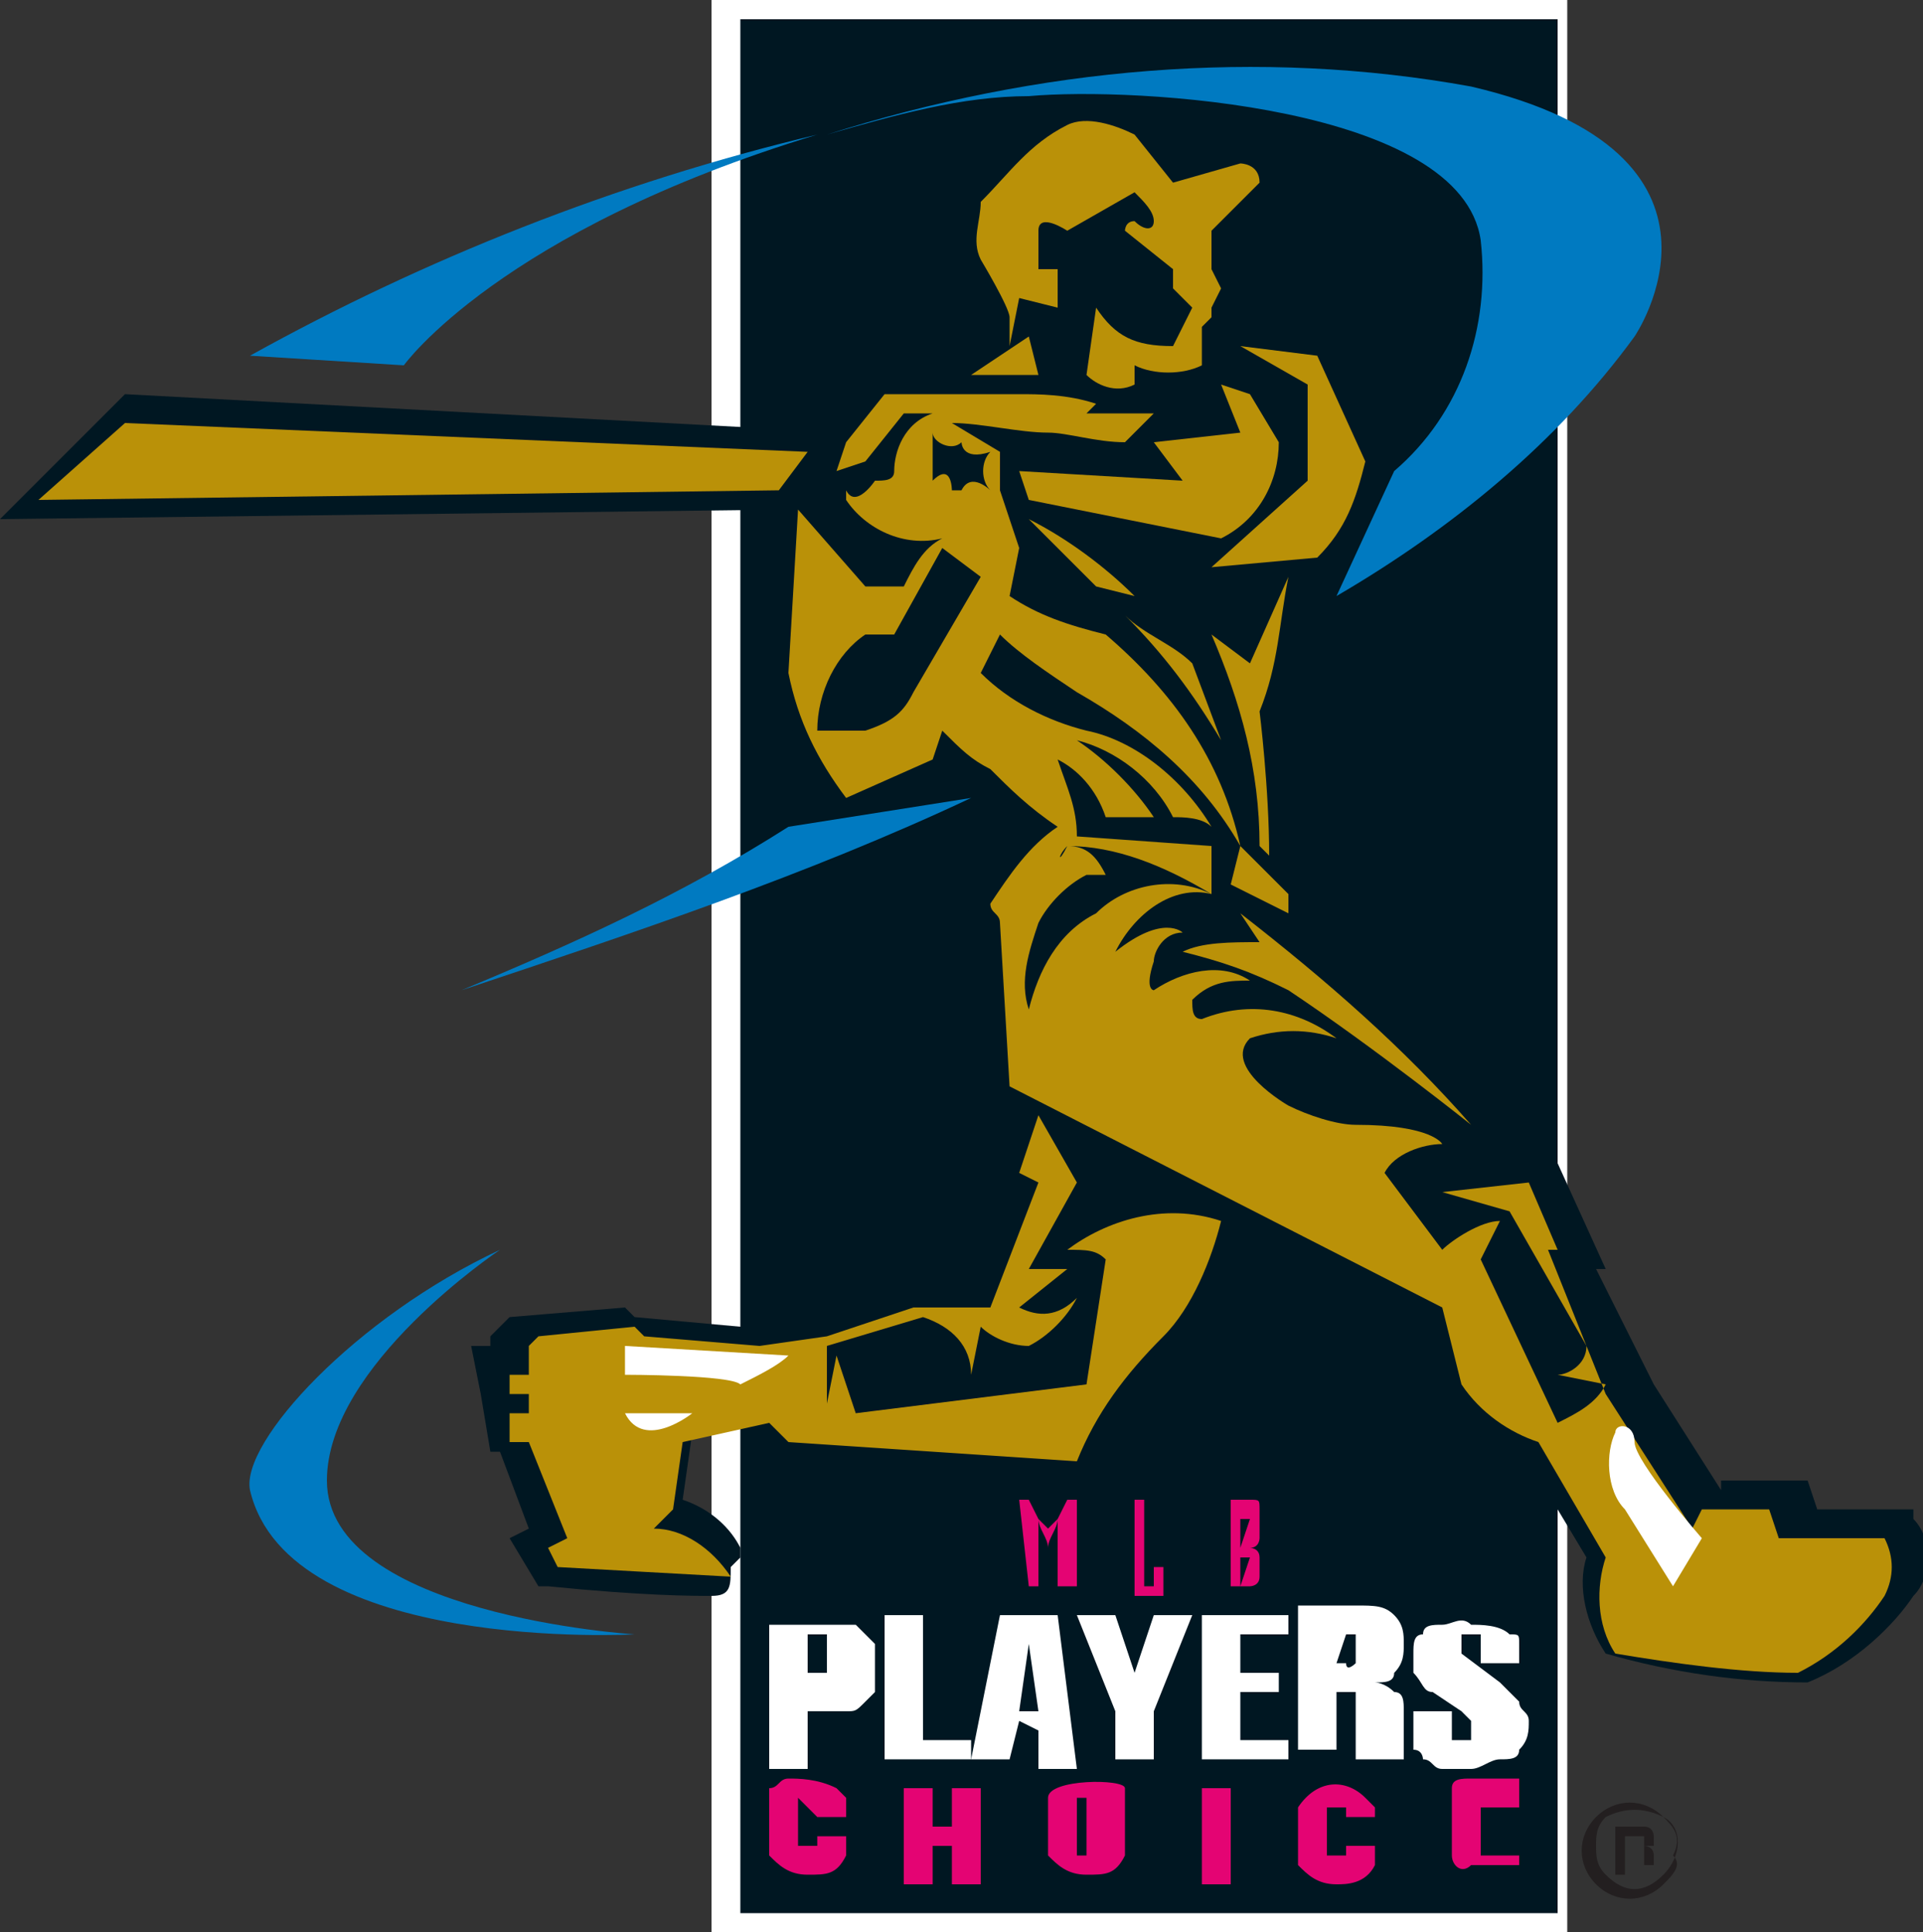 <?xml version="1.0" encoding="utf-8"?>
<!-- Generator: Adobe Illustrator 19.2.0, SVG Export Plug-In . SVG Version: 6.00 Build 0)  -->
<svg version="1.1" id="Layer_1" xmlns="http://www.w3.org/2000/svg" xmlns:xlink="http://www.w3.org/1999/xlink" x="0px" y="0px"
	 viewBox="0 0 20 20.1" style="enable-background:new 0 0 20 20.1;" xml:space="preserve">
<rect x="0" y="0" width="20" height="20.1" fill="#333333" stroke="none"/>
<style type="text/css">
	.st0{fill:#001722;}
	.st1{fill:#FFFFFF;}
	.st2{fill:#BA9108;}
	.st3{fill:#007AC1;}
	.st4{fill:#E40473;}
	.st5{fill:#231F20;}
</style>
<polygon class="st0" points="7.5,0.1 16.2,0.1 16.2,20 7.5,20 7.5,0.1 "/>
<path class="st1" d="M16.4,20.1H7.4V0h8.9V20.1z M7.7,19.9h8.5V0.2H7.7V19.9L7.7,19.9z"/>
<path class="st0" d="M18.8,17.5c-0.7,0-1.4-0.1-2.1-0.3c-0.2-0.3-0.3-0.7-0.2-1l-0.6-1c-0.3-0.1-0.6-0.3-0.9-0.6l0,0l-0.2-0.8
	l-4.5-2.3l-0.1-1.7c-0.1-0.1-0.2-0.2-0.1-0.4c0.2-0.3,0.4-0.5,0.6-0.8c-0.2-0.2-0.3-0.3-0.5-0.4C10.1,8.2,10,8.1,10,8v0.1H9.9
	c-1,0.5-1,0.5-1.1,0.4C8.4,8,8.2,7.6,8.1,7.1l0,0l0.1-2.2L9.1,6h0.2l0.1-0.2c-0.3,0-0.6-0.2-0.8-0.5L8.6,5.3H8.5l0.2-0.6L9.2,4h1.4
	l0,0c0.3,0,0.6,0.1,0.9,0.1l0,0c0.2,0,0.4,0,0.7,0h0.5l-0.8,0.7h-0.1c-0.3,0-0.5,0-0.8-0.1l-0.3-0.1v0.4l0.2,0.6l-0.1,0.4
	c0.3,0.1,0.5,0.2,0.8,0.3h0.1l0,0c1.3,1.3,1.5,2.2,1.5,2.4L13,9.2l-0.2-0.4l-0.1,0.8h-0.1v0.1h-0.1h-0.2l0.1,0l0.3,0.3l0,0
	c0.2,0,0.3,0.1,0.5,0.2l0.4,0.4l0,0c0.2,0.1,0.4,0.1,0.5,0.3l-0.2,0.3c-0.2-0.1-0.5-0.1-0.7,0c0.1,0.2,0.2,0.3,0.4,0.4l0,0
	c0.2,0.1,0.4,0.2,0.6,0.2c1,0,1.1,0.3,1.1,0.4v0.1l0.9-0.2l0.5,1.1h-0.1l0.6,1.2l0.7,1.1v-0.1h0.9l0.1,0.3h1l0,0.1
	c0.2,0.2,0.2,0.6,0,0.8C19.7,16.9,19.3,17.3,18.8,17.5L18.8,17.5L18.8,17.5z M16.1,14.3L16.1,14.3z M15.5,13.3l0.4,1
	c-0.1-0.4-0.2-0.8-0.4-1.1L15.5,13.3z M14.5,12.5l0.4,0.5c0.1-0.1,0.2-0.1,0.3-0.2L14.5,12.5z M15.6,12.5l0.2,0.1v0.1l0.1,0.2l0,0
	L15.6,12.5L15.6,12.5z M10.4,9.5L10.4,9.5L10.4,9.5v0.2v0l0.1-0.2c0.1-0.1,0.2-0.2,0.2-0.3h0l-0.1-0.1c0,0,0-0.1,0-0.1
	C10.6,9.2,10.5,9.3,10.4,9.5L10.4,9.5z M12.3,8.9L12.3,8.9L12.3,8.9L12.3,8.9z M10.6,6.4c0.2,0.2,0.4,0.4,0.7,0.5
	c0.3,0.2,0.6,0.3,0.8,0.6c-0.2-0.3-0.4-0.5-0.7-0.8C11.1,6.7,10.8,6.6,10.6,6.4L10.6,6.4z M10.4,6.9c0.2,0.2,0.5,0.3,0.8,0.4l0,0
	C10.9,7.2,10.7,7,10.4,6.9L10.4,6.9z"/>
<path class="st0" d="M7.4,16.6c-0.2,0-0.7,0-1.7-0.1H5.6L5.3,16l0.2-0.1l-0.3-0.8H5.1L5,14.5L4.9,14h0.2v-0.1l0.2-0.2l1.2-0.1
	l0.1,0.1l1.1,0.1l0.6,0l0.2-0.1v-0.1l0,0l0.7-0.2h0.6l0,0l0,0H10l0.4-1l-0.2-0.1l0.3-1.2l0.7,1.2L10.8,13l0.2-0.2
	c0.5-0.4,1.1-0.5,1.7-0.4h0.1v0.1c-0.1,0.5-0.3,1-0.6,1.4c-0.3,0.3-0.6,0.7-0.8,1.1v0.1l-0.1,0c-0.1,0.1-0.1,0.1-3.2-0.1H8.1
	l-0.2-0.2l-0.7,0.1l-0.1,0.7c0.3,0.1,0.5,0.3,0.6,0.5v0.1l-0.1,0.1C7.6,16.5,7.6,16.6,7.4,16.6z M10.8,12.3L10.8,12.3L10.8,12.3
	L10.8,12.3z M10.6,12.1L10.6,12.1z"/>
<path class="st0" d="M0,5.4l1.3-1.3l7.5,0.4L8.2,5.3L0,5.4z"/>
<path class="st2" d="M10.5,3.6c0-0.1,0-0.2,0-0.3c0-0.1-0.3-0.6-0.3-0.6c-0.1-0.2,0-0.4,0-0.6c0.3-0.3,0.5-0.6,0.9-0.8
	c0.2-0.1,0.5,0,0.7,0.1l0.4,0.5l0.7-0.2c0,0,0.2,0,0.2,0.2l-0.5,0.5v0.4L12.7,3l-0.1,0.2l0,0.1l-0.1,0.1v0.4c-0.2,0.1-0.5,0.1-0.7,0
	v0.2c-0.2,0.1-0.4,0-0.5-0.1l0.1-0.7c0.2,0.3,0.4,0.4,0.8,0.4l0.2-0.4L12.2,3l0-0.2l-0.5-0.4c0,0,0-0.1,0.1-0.1c0,0,0,0,0,0
	c0.1,0.1,0.2,0.1,0.2,0c0-0.1-0.1-0.2-0.2-0.3l-0.7,0.4c0,0-0.3-0.2-0.3,0c0,0.1,0,0.3,0,0.4c0.1,0,0.2,0,0.2,0l0,0.4l-0.4-0.1
	L10.5,3.6L10.5,3.6L10.5,3.6z"/>
<polygon class="st2" points="10.1,3.9 10.7,3.5 10.8,3.9 10.1,3.9 "/>
<path class="st2" d="M12.9,3.6l0.8,0.1l0.5,1.1c-0.1,0.4-0.2,0.7-0.5,1l-1.1,0.1L13.6,5V4L12.9,3.6L12.9,3.6L12.9,3.6z"/>
<path class="st2" d="M12.7,4L13,4.1l0.3,0.5c0,0.4-0.2,0.8-0.6,1l-2-0.4l-0.1-0.3L12.3,5L12,4.6l0.9-0.1L12.7,4L12.7,4L12.7,4z"/>
<path class="st2" d="M11.4,4.2c-0.3-0.1-0.6-0.1-0.8-0.1H9.2L8.8,4.6L8.7,4.9L9,4.8l0.4-0.5h0.3C9.4,4.4,9.3,4.7,9.3,4.9
	C9.3,5,9.2,5,9.1,5c0,0-0.2,0.3-0.3,0.1l0,0.1c0.2,0.3,0.6,0.5,1,0.4C9.6,5.7,9.5,5.9,9.4,6.1L9,6.1L8.3,5.3L8.2,7
	c0.1,0.5,0.3,0.9,0.6,1.3l0.9-0.4l0.1-0.3C10,7.8,10.1,7.9,10.3,8c0.2,0.2,0.4,0.4,0.7,0.6c-0.3,0.2-0.5,0.5-0.7,0.8
	c0,0.1,0.1,0.1,0.1,0.2l0.1,1.7l4.5,2.3l0.2,0.8c0.2,0.3,0.5,0.5,0.8,0.6l0.7,1.2c-0.1,0.3-0.1,0.7,0.1,1c0.6,0.1,1.3,0.2,1.9,0.2
	c0.4-0.2,0.7-0.5,0.9-0.8c0.1-0.2,0.1-0.4,0-0.6h-1.1l-0.1-0.3h-0.7l-0.1,0.2l-0.9-1.4L16.1,13h0.1l-0.3-0.7L15,12.4l0.7,0.2
	l0.8,1.4c0,0.2-0.2,0.3-0.3,0.3l0.5,0.1c-0.1,0.2-0.3,0.3-0.5,0.4l-0.8-1.7l0.2-0.4c-0.2,0-0.5,0.2-0.6,0.3l-0.6-0.8
	c0.1-0.2,0.4-0.3,0.6-0.3c0,0-0.1-0.2-0.9-0.2c-0.2,0-0.5-0.1-0.7-0.2c0,0-0.7-0.4-0.4-0.7c0.3-0.1,0.6-0.1,0.9,0
	c-0.4-0.3-0.9-0.4-1.4-0.2c-0.1,0-0.1-0.1-0.1-0.2c0.2-0.2,0.4-0.2,0.6-0.2c-0.3-0.2-0.7-0.1-1,0.1c0,0-0.1,0,0-0.3
	c0-0.1,0.1-0.3,0.3-0.3c0,0-0.2-0.2-0.7,0.2c0.2-0.4,0.6-0.7,1-0.6c-0.4-0.2-0.9-0.1-1.2,0.2c-0.4,0.2-0.6,0.6-0.7,1
	c-0.1-0.3,0-0.6,0.1-0.9c0.1-0.2,0.3-0.4,0.5-0.5h0.2c-0.1-0.2-0.2-0.3-0.4-0.3C11,9,11,8.9,11.1,8.8c0.5,0,1,0.2,1.5,0.5V8.8
	l-1.4-0.1c0-0.3-0.1-0.5-0.2-0.8c0.2,0.1,0.4,0.3,0.5,0.6h0.5c-0.2-0.3-0.5-0.6-0.8-0.8c0.4,0.1,0.8,0.4,1,0.8c0.1,0,0.3,0,0.4,0.1
	c-0.3-0.5-0.8-0.9-1.3-1c-0.4-0.1-0.8-0.3-1.1-0.6l0.2-0.4c0.2,0.2,0.5,0.4,0.8,0.6c0.7,0.4,1.3,0.9,1.7,1.6
	c-0.2-0.9-0.7-1.6-1.4-2.2c-0.4-0.1-0.7-0.2-1-0.4l0.1-0.5l-0.2-0.6V4.7L9.9,4.4c0.3,0,0.7,0.1,1,0.1c0.2,0,0.5,0.1,0.8,0.1L12,4.3
	c-0.2,0-0.5,0-0.7,0l0,0L11.4,4.2z"/>
<path class="st2" d="M10.7,5.4l0.7,0.7l0.4,0.1C11.5,5.9,11.1,5.6,10.7,5.4"/>
<path class="st2" d="M11.7,6.4c0.4,0.4,0.7,0.8,1,1.3l-0.3-0.8C12.2,6.7,11.9,6.6,11.7,6.4L11.7,6.4L11.7,6.4z"/>
<path class="st2" d="M12.6,6.6L13,6.9L13.4,6c-0.1,0.5-0.1,0.9-0.3,1.4c0,0,0.1,0.8,0.1,1.5l-0.1-0.1C13.1,8,12.9,7.3,12.6,6.6
	L12.6,6.6L12.6,6.6z"/>
<polygon class="st2" points="12.9,8.8 12.8,9.2 13.4,9.5 13.4,9.3 12.9,8.8 "/>
<path class="st2" d="M12.9,9.5c0.9,0.7,1.7,1.4,2.4,2.2c0,0-1-0.8-1.9-1.4c-0.4-0.2-0.7-0.3-1.1-0.4c0.2-0.1,0.5-0.1,0.8-0.1
	L12.9,9.5L12.9,9.5L12.9,9.5z"/>
<path class="st2" d="M11.1,13c0.4-0.3,1-0.5,1.6-0.3c-0.1,0.4-0.3,0.9-0.6,1.2c-0.4,0.4-0.7,0.8-0.9,1.3l-3-0.2l-0.2-0.2L7.1,15
	l-0.1,0.7l-0.2,0.2c0.3,0,0.6,0.2,0.8,0.5l-1.8-0.1l-0.1-0.2l0.2-0.1l-0.4-1H5.3v-0.3h0.2v-0.2H5.3l0-0.2h0.2V14l0.1-0.1l1-0.1
	l0.1,0.1l1.2,0.1l0.7-0.1l0.9-0.3h0.8l0.5-1.3l-0.2-0.1l0.2-0.6l0.4,0.7l-0.5,0.9h0.4l-0.5,0.4c0.2,0.1,0.4,0.1,0.6-0.1
	c-0.1,0.2-0.3,0.4-0.5,0.5c-0.2,0-0.4-0.1-0.5-0.2l-0.1,0.5c0-0.3-0.2-0.5-0.5-0.6l-1,0.3l0,0.6l0.1-0.5l0.2,0.6l2.4-0.3l0.2-1.3
	C11.4,13,11.3,13,11.1,13L11.1,13L11.1,13z"/>
<polygon class="st2" points="8.4,4.7 8.1,5.1 0.4,5.2 1.3,4.4 8.4,4.7 "/>
<path class="st0" d="M9.7,4.5c0,0.1,0.2,0.2,0.3,0.1c0,0,0,0.2,0.3,0.1c-0.1,0.1-0.1,0.3,0,0.4c0,0-0.2-0.2-0.3,0c0,0-0.1,0-0.1,0
	c0,0,0-0.3-0.2-0.1C9.7,4.9,9.7,4.7,9.7,4.5L9.7,4.5L9.7,4.5z"/>
<path class="st0" d="M9.8,5.7L10.2,6L9.5,7.2C9.4,7.4,9.3,7.5,9,7.6c-0.2,0-0.3,0-0.5,0C8.5,7.2,8.7,6.8,9,6.6c0.1,0,0.2,0,0.3,0
	L9.8,5.7L9.8,5.7L9.8,5.7z"/>
<path class="st1" d="M17.7,16l-0.3,0.5l-0.5-0.8c-0.2-0.2-0.2-0.6-0.1-0.8c0-0.1,0.2-0.1,0.2,0.1S17.7,16,17.7,16L17.7,16L17.7,16z"
	/>
<path class="st1" d="M6.5,14.3V14l1.7,0.1c-0.1,0.1-0.3,0.2-0.5,0.3C7.6,14.3,6.5,14.3,6.5,14.3L6.5,14.3L6.5,14.3z"/>
<path class="st1" d="M6.5,14.7h0.7C7.2,14.7,6.7,15.1,6.5,14.7L6.5,14.7z"/>
<path class="st3" d="M13.9,6.2l0.6-1.3c0.7-0.6,1-1.5,0.9-2.4c-0.2-1.4-3.6-1.6-4.7-1.5C10,1,9.3,1.2,8.6,1.4
	c2.2-0.7,4.5-0.9,6.7-0.5C18.3,1.6,17,3.5,17,3.5C16.2,4.6,15.1,5.5,13.9,6.2L13.9,6.2L13.9,6.2z"/>
<path class="st3" d="M2.6,3.7l1.6,0.1c0,0,1-1.4,4.3-2.4C6.4,1.9,4.4,2.7,2.6,3.7L2.6,3.7L2.6,3.7z"/>
<path class="st3" d="M4.8,10.3c1.8-0.6,3.6-1.2,5.3-2L8.2,8.6C7.1,9.3,6,9.8,4.8,10.3L4.8,10.3L4.8,10.3z"/>
<path class="st3" d="M5.2,13c0,0-1.8,1.2-1.8,2.4c0,1.4,3.2,1.6,3.2,1.6s-3.6,0.2-4-1.5C2.5,15,3.7,13.7,5.2,13L5.2,13L5.2,13z"/>
<path class="st1" d="M8.6,17.1L8.6,17.1c0,0,0,0.1,0,0.1v0.1c0,0,0,0.1,0,0.1c0,0-0.1,0-0.1,0H8.4V17h0.1h0.1l0,0L8.6,17.1z
	 M8.4,17.8L8.4,17.8c0.2,0,0.3,0,0.4,0c0.1,0,0.1,0,0.2-0.1c0,0,0.1-0.1,0.1-0.1c0-0.1,0-0.1,0-0.2v-0.2c0,0,0-0.1,0-0.1
	C9,17,9,17,9,17l-0.1-0.1H8.8H8.6H8v1.5h0.4L8.4,17.8L8.4,17.8L8.4,17.8z"/>
<polygon class="st1" points="10.1,18.3 9.2,18.3 9.2,16.8 9.6,16.8 9.6,18.1 10.1,18.1 10.1,18.3 "/>
<path class="st1" d="M10.7,17.1l0.1,0.7h-0.2L10.7,17.1L10.7,17.1z M10.8,18v0.4h0.4L11,16.8h-0.6l-0.3,1.5h0.4l0.1-0.4L10.8,18
	L10.8,18z"/>
<polygon class="st1" points="11.6,17.8 11.2,16.8 11.6,16.8 11.8,17.4 12,16.8 12.4,16.8 12,17.8 12,18.3 11.6,18.3 11.6,17.8 "/>
<polygon class="st1" points="13.4,18.3 12.5,18.3 12.5,16.8 13.4,16.8 13.4,17 12.9,17 12.9,17.4 13.3,17.4 13.3,17.6 12.9,17.6 
	12.9,18.1 13.4,18.1 13.4,18.3 "/>
<path class="st1" d="M14,17c0,0,0.1,0,0.1,0c0,0,0,0.1,0,0.1c0,0.1,0,0.1,0,0.2c0,0-0.1,0.1-0.1,0h-0.1L14,17L14,17L14,17z
	 M13.9,17.6L13.9,17.6h0.2c0,0,0,0,0,0.1c0,0.1,0,0.1,0,0.2v0.2c0,0.1,0,0.1,0,0.2h0.5c0,0,0-0.1,0-0.1c0,0,0-0.1,0-0.1v-0.3
	c0-0.1,0-0.2-0.1-0.2c-0.1-0.1-0.2-0.1-0.2-0.1l0,0c0.1,0,0.2,0,0.2-0.1c0.1-0.1,0.1-0.2,0.1-0.3c0-0.1,0-0.2-0.1-0.3
	c-0.1-0.1-0.2-0.1-0.4-0.1h-0.6v1.5h0.4L13.9,17.6L13.9,17.6L13.9,17.6z"/>
<path class="st1" d="M15.8,17.1v0.2h-0.4v-0.2c0,0,0-0.1,0-0.1c0,0-0.1,0-0.1,0c0,0-0.1,0-0.1,0c0,0,0,0,0,0.1l0,0c0,0,0,0.1,0,0.1
	l0.4,0.3c0.1,0.1,0.1,0.1,0.2,0.2c0,0.1,0.1,0.1,0.1,0.2c0,0.1,0,0.2-0.1,0.3c0,0.1-0.1,0.1-0.2,0.1c-0.1,0-0.2,0.1-0.3,0.1
	c-0.1,0-0.2,0-0.3,0c-0.1,0-0.1-0.1-0.2-0.1c0,0,0-0.1-0.1-0.1c0,0,0-0.1,0-0.1v-0.3h0.4V18c0,0,0,0.1,0,0.1c0,0,0.1,0,0.1,0
	c0,0,0.1,0,0.1,0c0,0,0-0.1,0-0.1l0,0c0,0,0,0,0-0.1c0,0-0.1-0.1-0.1-0.1l-0.3-0.2c-0.1,0-0.1-0.1-0.2-0.2c0-0.1,0-0.1,0-0.2
	c0-0.1,0-0.2,0.1-0.2c0-0.1,0.1-0.1,0.2-0.1c0.1,0,0.2-0.1,0.3,0c0.1,0,0.3,0,0.4,0.1C15.8,17,15.8,17,15.8,17.1L15.8,17.1
	L15.8,17.1z"/>
<path class="st4" d="M10.6,15.6h0.1l0.1,0.2l0.1,0.1l0,0l0.1-0.1l0.1-0.2h0.1v0.9H11v-0.4c0-0.1,0-0.2,0-0.3l0,0
	c0,0.1-0.1,0.2-0.1,0.3l0,0c0-0.1-0.1-0.2-0.1-0.3l0,0c0,0.1,0,0.2,0,0.3v0.4h-0.1L10.6,15.6L10.6,15.6L10.6,15.6z"/>
<polygon class="st4" points="11.8,15.6 11.9,15.6 11.9,16.5 12,16.5 12,16.3 12.1,16.3 12.1,16.6 11.8,16.6 11.8,15.6 "/>
<path class="st4" d="M12.8,15.6H13c0.1,0,0.1,0,0.1,0.1c0,0,0,0,0,0V16c0,0,0,0.1-0.1,0.1c0,0,0.1,0,0.1,0.1c0,0,0,0,0,0v0.2
	c0,0.1-0.1,0.1-0.1,0.1c0,0,0,0,0,0h-0.2L12.8,15.6L12.8,15.6L12.8,15.6z M12.9,16.1L12.9,16.1l0.1-0.3h-0.1L12.9,16.1L12.9,16.1
	L12.9,16.1z M12.9,16.5L12.9,16.5l0.1-0.3h-0.1L12.9,16.5L12.9,16.5L12.9,16.5z"/>
<polygon class="st4" points="9.9,18.6 9.9,19 9.7,19 9.7,18.6 9.4,18.6 9.4,19.6 9.7,19.6 9.7,19.2 9.9,19.2 9.9,19.6 10.2,19.6 
	10.2,18.6 "/>
<path class="st4" d="M10.9,18.7v0.6c0.1,0.1,0.2,0.2,0.4,0.2c0.2,0,0.3,0,0.4-0.2v-0.7C11.7,18.5,10.9,18.5,10.9,18.7z M11.2,18.7
	h0.1v0.6h-0.1V18.7z"/>
<rect x="12.5" y="18.6" class="st4" width="0.3" height="1"/>
<path class="st4" d="M14.3,18.9v-0.1c0,0,0,0-0.1-0.1c-0.2-0.2-0.5-0.2-0.7,0.1v0.6c0.1,0.1,0.2,0.2,0.4,0.2c0.1,0,0.3,0,0.4-0.2
	v-0.2H14v0.1h-0.2v-0.5H14v0.1H14.3z"/>
<path class="st4" d="M15.8,18.7v-0.2h-0.5c-0.1,0-0.2,0-0.2,0.1v0.7c0,0.1,0.1,0.2,0.2,0.1h0.5v-0.1h0h-0.4v-0.3h0.3V19h-0.3v-0.2
	H15.8z"/>
<path class="st4" d="M8.5,18.9h0.3v-0.2c0,0,0,0-0.1-0.1c-0.2-0.1-0.4-0.1-0.5-0.1c-0.1,0-0.1,0.1-0.2,0.1v0v0.7
	c0.1,0.1,0.2,0.2,0.4,0.2c0.2,0,0.3,0,0.4-0.2v-0.2H8.5v0.1v0H8.3v-0.5L8.5,18.9L8.5,18.9L8.5,18.9z"/>
<path class="st5" d="M16.7,18.9c-0.1,0.1-0.1,0.2-0.1,0.3c0,0.1,0,0.2,0.1,0.3c0.2,0.2,0.4,0.2,0.6,0c0,0,0,0,0,0
	c0.2-0.2,0.2-0.5,0-0.6C17.1,18.8,16.9,18.8,16.7,18.9C16.7,18.9,16.7,18.9,16.7,18.9L16.7,18.9z M17.3,19.6c-0.2,0.2-0.5,0.2-0.7,0
	c0,0,0,0,0,0c-0.2-0.2-0.2-0.5,0-0.7c0.2-0.2,0.5-0.2,0.7,0c0,0,0,0,0,0c0.1,0.1,0.2,0.2,0.1,0.4C17.5,19.4,17.4,19.5,17.3,19.6
	L17.3,19.6z M17.1,19.1H17h-0.1v0.2h0.2C17.1,19.2,17.1,19.2,17.1,19.1C17.1,19.1,17.1,19.1,17.1,19.1L17.1,19.1L17.1,19.1z M17,19
	h0.1c0.1,0,0.1,0.1,0.1,0.1c0,0,0,0.1,0,0.1h-0.1c0,0,0.1,0,0.1,0.1c0,0,0,0.1,0,0.1l0,0l0,0l0,0h-0.1v0c0,0,0-0.1,0-0.1h-0.1h-0.1
	v0.2h-0.1V19L17,19L17,19z"/>
</svg>
